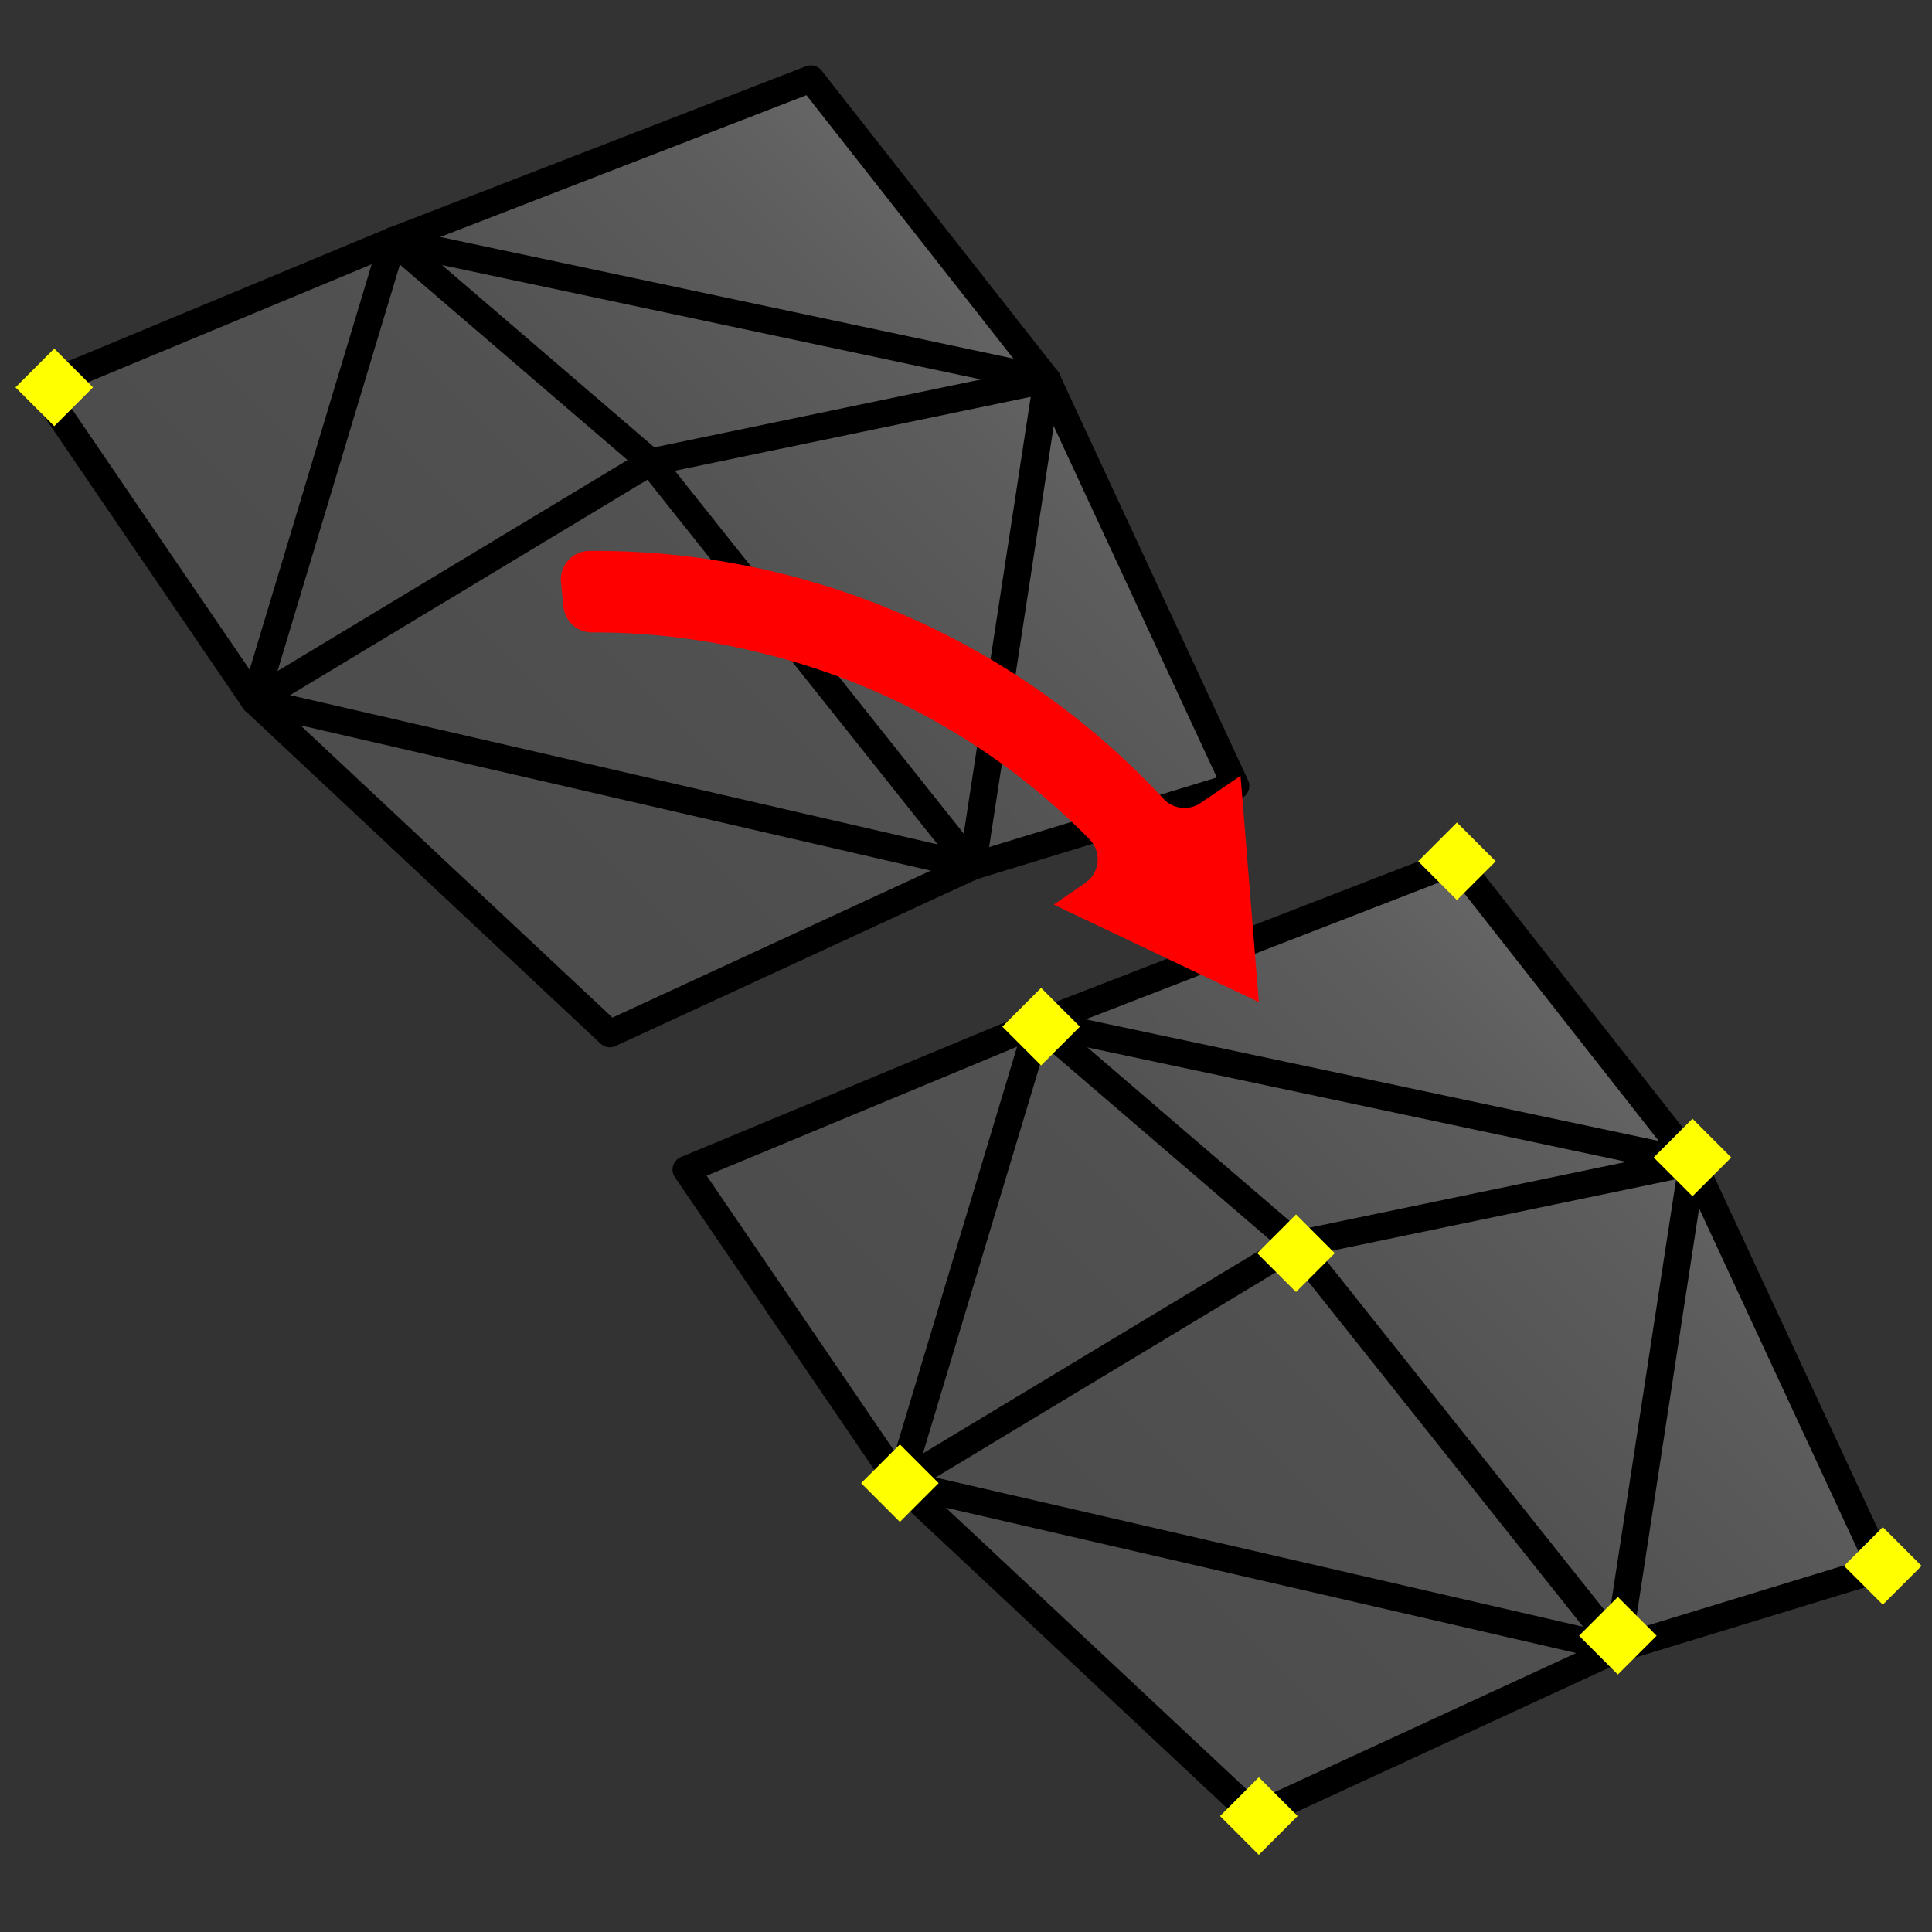 <svg xmlns="http://www.w3.org/2000/svg" xmlns:xlink="http://www.w3.org/1999/xlink" viewBox="0 0 285 285"><rect x="0" y="0" width="285" height="285" fill="#333333" stroke="none"/><defs><linearGradient id="linear-gradient" x1="-89.87" y1="-63.76" x2="-27.96" y2="-170.99" gradientTransform="translate(127.43 208.11) rotate(15.12)" gradientUnits="userSpaceOnUse"><stop offset="0.12" stop-color="#4d4d4d"/><stop offset="0.47" stop-color="#515151"/><stop offset="0.83" stop-color="#5d5d5d"/><stop offset="1" stop-color="#666"/></linearGradient><linearGradient id="linear-gradient-2" x1="32.14" y1="22.83" x2="94.05" y2="-84.4" xlink:href="#linear-gradient"/></defs><title>copy2Mult</title><g id="Layer_2" data-name="Layer 2"><g id="Layer_1-2" data-name="Layer 1"><rect width="285" height="285" style="fill:none"/><polyline points="6.24 56.78 37.12 102.86 90.19 152.14 143.69 127.46 182.53 115.59 154.22 54.83 120.03 10.65 58.2 35.18" style="fill:url(#linear-gradient)"/><polyline points="57.96 35.52 6 57.13 37.53 103.38" style="fill:none;stroke:#000;stroke-linecap:round;stroke-linejoin:round;stroke-width:4px"/><line x1="57.96" y1="35.52" x2="37.53" y2="103.38" style="fill:none;stroke:#000;stroke-linecap:round;stroke-linejoin:round;stroke-width:4px"/><line x1="57.96" y1="35.52" x2="95.97" y2="68.15" style="fill:none;stroke:#000;stroke-linecap:round;stroke-linejoin:round;stroke-width:4px"/><polyline points="57.96 35.52 119.62 11.64 154.46 56" style="fill:none;stroke:#000;stroke-linecap:round;stroke-linejoin:round;stroke-width:4px"/><line x1="57.96" y1="35.52" x2="154.46" y2="56" style="fill:none;stroke:#000;stroke-linecap:round;stroke-linejoin:round;stroke-width:4px"/><line x1="95.97" y1="68.15" x2="154.46" y2="56" style="fill:none;stroke:#000;stroke-linecap:round;stroke-linejoin:round;stroke-width:4px"/><polyline points="143.45 127.8 182.29 115.93 154.46 56" style="fill:none;stroke:#000;stroke-linecap:round;stroke-linejoin:round;stroke-width:4px"/><line x1="154.46" y1="56" x2="143.45" y2="127.8" style="fill:none;stroke:#000;stroke-linecap:round;stroke-linejoin:round;stroke-width:4px"/><line x1="95.97" y1="68.15" x2="37.53" y2="103.38" style="fill:none;stroke:#000;stroke-linecap:round;stroke-linejoin:round;stroke-width:4px"/><line x1="95.97" y1="68.15" x2="143.45" y2="127.8" style="fill:none;stroke:#000;stroke-linecap:round;stroke-linejoin:round;stroke-width:4px"/><polyline points="37.53 103.38 89.96 152.49 143.45 127.8" style="fill:none;stroke:#000;stroke-linecap:round;stroke-linejoin:round;stroke-width:4px"/><line x1="37.53" y1="103.38" x2="143.45" y2="127.8" style="fill:none;stroke:#000;stroke-linecap:round;stroke-linejoin:round;stroke-width:4px"/><rect x="3.95" y="53.1" width="8.09" height="8.09" transform="translate(-38.06 22.39) rotate(-45)" style="fill:#ff0"/><polyline points="101.45 172.19 132.33 218.27 185.4 267.55 238.9 242.87 277.74 231 249.43 170.24 215.24 126.06 153.41 150.59" style="fill:url(#linear-gradient-2)"/><polyline points="153.17 150.93 101.21 172.53 132.74 218.79" style="fill:none;stroke:#000;stroke-linecap:round;stroke-linejoin:round;stroke-width:4px"/><line x1="153.17" y1="150.93" x2="132.74" y2="218.79" style="fill:none;stroke:#000;stroke-linecap:round;stroke-linejoin:round;stroke-width:4px"/><line x1="153.17" y1="150.93" x2="191.18" y2="183.56" style="fill:none;stroke:#000;stroke-linecap:round;stroke-linejoin:round;stroke-width:4px"/><polyline points="153.17 150.93 214.83 127.05 249.67 171.41" style="fill:none;stroke:#000;stroke-linecap:round;stroke-linejoin:round;stroke-width:4px"/><line x1="153.17" y1="150.93" x2="249.67" y2="171.41" style="fill:none;stroke:#000;stroke-linecap:round;stroke-linejoin:round;stroke-width:4px"/><line x1="191.18" y1="183.56" x2="249.67" y2="171.41" style="fill:none;stroke:#000;stroke-linecap:round;stroke-linejoin:round;stroke-width:4px"/><polyline points="238.66 243.21 277.5 231.34 249.67 171.41" style="fill:none;stroke:#000;stroke-linecap:round;stroke-linejoin:round;stroke-width:4px"/><line x1="249.67" y1="171.41" x2="238.66" y2="243.21" style="fill:none;stroke:#000;stroke-linecap:round;stroke-linejoin:round;stroke-width:4px"/><line x1="191.18" y1="183.56" x2="132.74" y2="218.79" style="fill:none;stroke:#000;stroke-linecap:round;stroke-linejoin:round;stroke-width:4px"/><line x1="191.18" y1="183.56" x2="238.66" y2="243.21" style="fill:none;stroke:#000;stroke-linecap:round;stroke-linejoin:round;stroke-width:4px"/><polyline points="132.74 218.79 185.17 267.89 238.66 243.21" style="fill:none;stroke:#000;stroke-linecap:round;stroke-linejoin:round;stroke-width:4px"/><line x1="132.74" y1="218.79" x2="238.66" y2="243.21" style="fill:none;stroke:#000;stroke-linecap:round;stroke-linejoin:round;stroke-width:4px"/><rect x="128.7" y="214.75" width="8.09" height="8.09" transform="translate(-115.83 157.94) rotate(-45)" style="fill:#ff0"/><rect x="181.65" y="263.85" width="8.09" height="8.09" transform="translate(-135.04 209.77) rotate(-45)" style="fill:#ff0"/><rect x="187.13" y="180.82" width="8.09" height="8.09" transform="translate(-74.72 189.33) rotate(-45)" style="fill:#ff0"/><rect x="210.87" y="123.01" width="8.09" height="8.09" transform="translate(-26.89 189.18) rotate(-45)" style="fill:#ff0"/><path d="M185.7,147.83,183,114.44l-5.88,4a4.21,4.21,0,0,1-5.48-.6A114.32,114.32,0,0,0,86.86,81.27a4.21,4.21,0,0,0-4.1,4.65l.36,3.58a4.22,4.22,0,0,0,4.23,3.79,102,102,0,0,1,25.32,3.13,100.94,100.94,0,0,1,48.07,27.41,4.22,4.22,0,0,1-.65,6.42l-4.65,3.2Z" style="fill:red"/><rect x="149.54" y="147.4" width="8.09" height="8.09" transform="translate(-62.11 152.96) rotate(-45)" style="fill:#ff0"/><rect x="273.7" y="226.95" width="8.09" height="8.09" transform="translate(-81.99 264.05) rotate(-45)" style="fill:#ff0"/><rect x="234.61" y="237.25" width="8.09" height="8.09" transform="translate(-100.72 239.43) rotate(-45)" style="fill:#ff0"/><rect x="245.62" y="166.7" width="8.09" height="8.09" transform="translate(-47.61 226.55) rotate(-45)" style="fill:#ff0"/></g></g></svg>